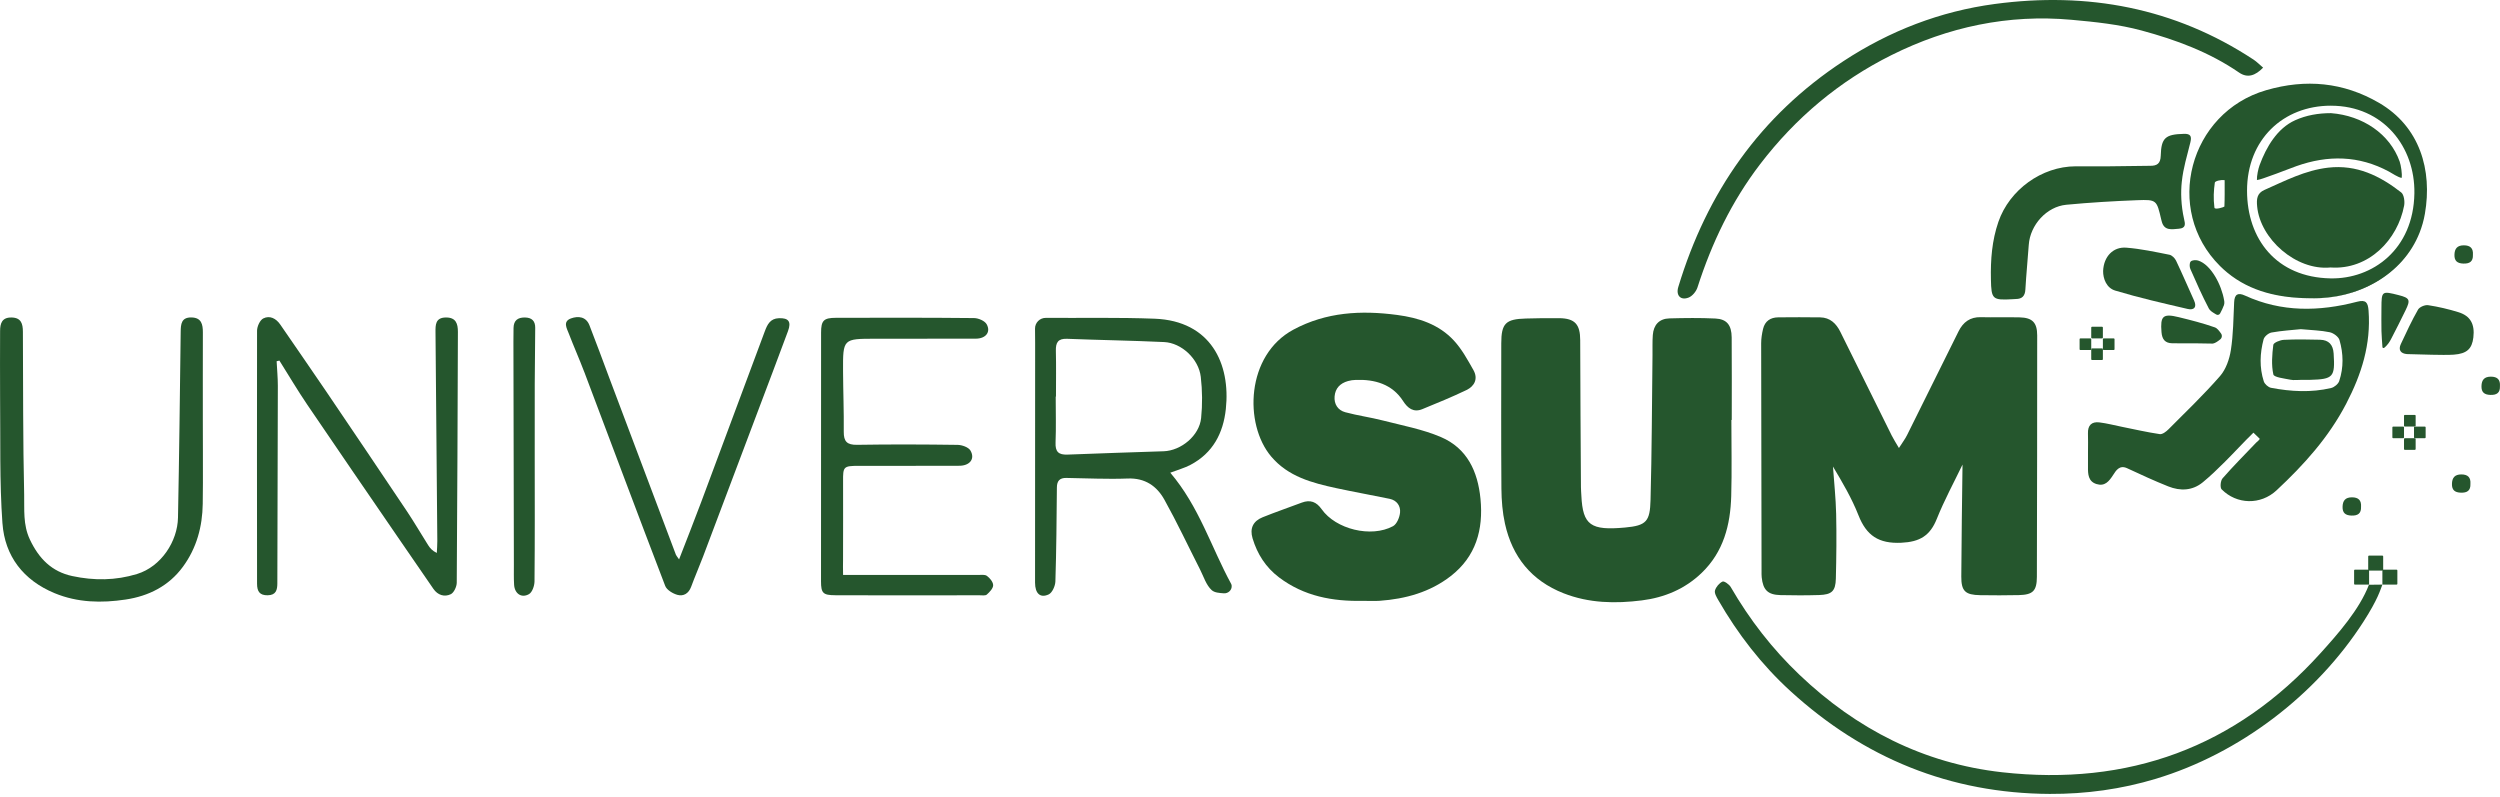<svg width="527" height="168" viewBox="0 0 527 168" fill="none" xmlns="http://www.w3.org/2000/svg">
<path d="M499.371 123.267C497.37 128.493 492.862 133.592 489.202 137.65C471.216 157.579 448.586 165.759 422.042 162.791C405.509 160.942 391.334 153.688 379.319 142.236C373.593 136.779 368.798 130.589 364.836 123.745C364.506 123.176 363.448 122.437 363.108 122.596C362.415 122.918 361.731 123.726 361.52 124.467C361.36 125.028 361.844 125.852 362.198 126.468C366.322 133.644 371.356 140.151 377.464 145.718C392.906 159.794 411.051 167.248 432.076 167.358C439.703 167.391 447.196 166.363 454.477 164.162C472.09 158.837 488.254 146.542 498.187 131.103C501.333 126.212 501.756 124.355 502.209 123.234" fill="#25562D"/>
<path d="M355.948 62.734C356.744 62.427 357.555 61.44 357.827 60.591C360.838 51.23 365.004 42.498 371.016 34.635C378.508 24.828 387.729 17.096 398.725 11.615C410.642 5.675 423.333 2.96 436.681 4.172C441.641 4.622 446.677 5.136 451.455 6.433C458.67 8.386 465.715 10.98 471.977 15.283C473.788 16.528 475.414 15.953 477.066 14.261C476.329 13.637 475.739 13.022 475.046 12.566C458.387 1.605 440.014 -1.774 420.5 0.839C409.018 2.375 398.354 6.493 388.611 12.879C371.024 24.408 359.808 40.564 353.78 60.509C353.252 62.256 354.255 63.383 355.945 62.734H355.948Z" fill="#25562D"/>
<path d="M417.571 66.859C415.293 66.804 413.826 67.906 412.861 69.852C409.243 77.149 405.632 84.452 401.997 91.742C401.596 92.547 401.035 93.278 400.296 94.44C399.634 93.302 399.164 92.594 398.791 91.841C395.164 84.543 391.559 77.237 387.937 69.939C387.066 68.184 385.772 66.936 383.698 66.901C380.758 66.851 377.815 66.876 374.875 66.895C373.207 66.906 372.045 67.689 371.652 69.341C371.419 70.327 371.254 71.355 371.254 72.363C371.262 88.368 371.301 104.375 371.334 120.38C371.334 120.82 371.32 121.265 371.367 121.702C371.644 124.364 372.658 125.381 375.315 125.447C378.032 125.513 380.758 125.518 383.475 125.433C386.132 125.351 386.935 124.615 386.998 121.982C387.11 117.432 387.163 112.879 387.061 108.329C386.987 104.999 386.624 101.675 386.388 98.347C388.402 101.71 390.366 105.062 391.77 108.632C393.449 112.896 396.018 114.632 400.788 114.413C404.706 114.231 406.852 112.929 408.275 109.382C409.869 105.406 411.93 101.617 413.699 97.935C413.606 105.774 413.474 113.66 413.441 121.548C413.427 124.623 414.295 125.411 417.414 125.461C420.134 125.502 422.857 125.513 425.575 125.447C428.539 125.376 429.366 124.562 429.374 121.584C429.421 104.623 429.44 87.664 429.44 70.703C429.44 67.989 428.413 66.961 425.734 66.901C423.014 66.837 420.291 66.928 417.573 66.862L417.571 66.859Z" fill="#25562D"/>
<path d="M293.646 110.92C289.025 113.412 281.578 111.563 278.6 107.337C277.512 105.793 276.204 105.279 274.421 105.95C271.671 106.986 268.887 107.942 266.162 109.038C264.142 109.851 263.414 111.39 264.04 113.481C265.035 116.797 266.826 119.603 269.629 121.718C274.874 125.683 280.919 126.801 287.31 126.659C288.486 126.659 289.667 126.73 290.838 126.648C296.297 126.257 301.455 124.831 305.821 121.435C311.124 117.314 312.72 111.657 312.088 105.164C311.525 99.369 309.269 94.489 303.746 92.132C299.883 90.481 295.635 89.7 291.53 88.645C288.906 87.969 286.2 87.606 283.587 86.9C282.026 86.48 281.186 85.189 281.334 83.543C281.485 81.856 282.488 80.798 284.153 80.328C284.735 80.163 285.164 80.114 285.749 80.089C289.777 79.924 293.495 80.987 295.77 84.537C296.732 86.035 297.963 87.01 299.814 86.252C302.941 84.974 306.074 83.688 309.118 82.229C310.857 81.397 311.621 79.817 310.596 78.006C309.376 75.852 308.156 73.61 306.499 71.81C303.331 68.368 299.07 66.994 294.509 66.389C286.928 65.384 279.584 65.768 272.657 69.486C262.653 74.852 262.21 89.382 267.939 96.204C271.525 100.474 276.592 101.798 281.724 102.908C285.45 103.713 289.206 104.381 292.94 105.153C294.47 105.469 295.262 106.672 295.132 108.046C295.036 109.065 294.448 110.486 293.646 110.92Z" fill="#25562D"/>
<path d="M317.251 110.406C318.804 117.379 322.807 122.388 329.596 125.059C334.971 127.172 340.543 127.265 346.107 126.562C350.833 125.966 355.163 124.183 358.702 120.778C363.321 116.335 364.766 110.672 364.942 104.589C365.096 99.237 364.975 93.876 364.975 88.518C365 88.518 365.024 88.518 365.052 88.518C365.052 82.721 365.085 76.923 365.038 71.126C365.016 68.524 364.008 67.263 361.614 67.145C358.389 66.988 355.149 67.029 351.918 67.117C349.745 67.177 348.571 68.494 348.412 70.623C348.308 72.011 348.365 73.409 348.349 74.805C348.228 84.999 348.209 95.198 347.934 105.389C347.813 109.906 347.091 110.793 342.535 111.206C335.35 111.859 333.646 110.738 333.352 104.499C333.325 103.913 333.267 103.325 333.264 102.74C333.204 92.395 333.127 82.05 333.108 71.706C333.102 68.389 332.009 67.117 328.703 67.07C326.351 67.035 323.999 67.084 321.65 67.145C317.38 67.257 316.471 68.183 316.468 72.387C316.463 82.589 316.419 92.791 316.498 102.99C316.518 105.468 316.716 107.996 317.251 110.409V110.406Z" fill="#25562D"/>
<path d="M56.453 125.481C58.198 125.453 58.462 124.34 58.464 122.961C58.5 109.086 58.552 95.207 58.569 81.332C58.569 79.606 58.401 77.881 58.313 76.153C58.508 76.103 58.701 76.056 58.896 76.007C60.838 79.093 62.693 82.239 64.737 85.255C71.076 94.608 77.481 103.915 83.866 113.237C86.356 116.872 88.859 120.497 91.356 124.126C92.279 125.467 93.686 125.898 95.019 125.261C95.692 124.939 96.277 123.667 96.283 122.824C96.415 105.203 96.459 87.583 96.525 69.959C96.53 68.22 96.107 66.896 93.969 66.926C91.777 66.956 91.793 68.495 91.804 70.006C91.925 84.689 92.062 99.37 92.186 114.053C92.194 114.889 92.117 115.727 92.079 116.562C91.117 116.109 90.631 115.521 90.23 114.883C88.74 112.526 87.342 110.11 85.792 107.794C80.121 99.315 74.414 90.861 68.694 82.414C65.523 77.735 62.289 73.097 59.093 68.432C58.195 67.118 56.871 66.442 55.508 67.121C54.794 67.478 54.189 68.822 54.186 69.723C54.137 87.492 54.194 105.261 54.186 123.03C54.186 124.678 54.73 125.511 56.453 125.486V125.481Z" fill="#25562D"/>
<path d="M176.073 125.484C186.223 125.506 196.373 125.495 206.52 125.486C207.031 125.486 207.715 125.607 208.02 125.335C208.613 124.805 209.355 124.038 209.358 123.368C209.361 122.695 208.663 121.851 208.039 121.395C207.588 121.065 206.761 121.203 206.105 121.203C196.79 121.195 187.248 121.192 177.722 121.192C177.675 119.878 177.716 118.95 177.714 118.029C177.705 112.523 177.758 107.014 177.722 101.508C177.7 98.353 177.782 98.205 181.049 98.2C188.111 98.191 195.169 98.216 202.231 98.183C204.453 98.172 205.585 96.71 204.572 94.977C204.159 94.273 202.799 93.792 201.862 93.779C194.804 93.68 187.742 93.65 180.684 93.768C178.541 93.803 177.843 93.067 177.865 90.998C177.909 86.742 177.738 82.483 177.716 78.224C177.681 71.405 177.703 71.405 184.519 71.405C191.581 71.405 198.639 71.416 205.701 71.391C207.789 71.383 208.913 70.009 207.99 68.352C207.588 67.632 206.253 67.061 205.338 67.05C195.631 66.954 185.923 66.967 176.216 66.995C173.628 67.003 173.087 67.564 173.084 70.113C173.065 87.591 173.059 105.071 173.07 122.549C173.07 125.047 173.504 125.467 176.076 125.473L176.073 125.484Z" fill="#25562D"/>
<path d="M0.519 110.313C1.011 117.22 4.915 122.306 11.507 125.04C16.359 127.051 21.437 127.145 26.484 126.383C31.331 125.653 35.582 123.548 38.582 119.443C41.462 115.503 42.665 111.013 42.736 106.219C42.758 104.751 42.769 103.281 42.775 101.814C42.794 97.407 42.756 93.002 42.756 88.595C42.756 85.51 42.753 82.427 42.753 79.341C42.753 76.256 42.753 73.173 42.764 70.087C42.769 68.376 42.47 66.95 40.338 66.917C38.217 66.884 38.112 68.34 38.09 69.925C37.92 82.99 37.78 96.055 37.521 109.12C37.422 114.121 33.983 119.432 28.899 120.995C24.355 122.391 19.808 122.41 15.244 121.435C10.908 120.506 8.193 117.75 6.297 113.725C4.822 110.596 5.165 107.397 5.094 104.268C4.833 92.818 4.882 81.361 4.827 69.906C4.819 68.266 4.47 66.969 2.453 66.927C0.426 66.886 0.016 68.142 0.019 69.81C0.027 74.437 -0.028 79.064 0.019 83.688C0.115 92.568 -0.116 101.473 0.514 110.318L0.519 110.313Z" fill="#25562D"/>
<path d="M123.186 78.46C128.86 93.479 134.476 108.516 140.224 123.505C140.551 124.359 141.81 125.12 142.785 125.395C144.079 125.758 145.173 125.112 145.695 123.689C146.481 121.557 147.393 119.471 148.198 117.347C152.116 106.992 156.015 96.627 159.919 86.266C161.988 80.774 164.079 75.289 166.113 69.786C166.852 67.783 166.22 67.005 164.197 67.077C162.351 67.14 161.749 68.426 161.216 69.852C156.74 81.878 152.273 93.905 147.778 105.923C146.324 109.811 144.791 113.671 143.148 117.919C142.719 117.295 142.554 117.133 142.48 116.935C137.795 104.516 133.119 92.097 128.443 79.675C127.047 75.968 125.7 72.245 124.252 68.561C123.535 66.733 121.892 66.568 120.365 67.121C118.595 67.764 119.477 69.198 119.897 70.297C120.944 73.036 122.145 75.718 123.181 78.46H123.186Z" fill="#25562D"/>
<path d="M259.538 123.097C255.34 115.398 252.79 106.803 246.696 99.646C248.284 99.038 249.702 98.654 250.966 97.986C255.67 95.5 257.86 91.32 258.406 86.229C259.434 76.676 255.238 67.639 243.399 67.183C235.763 66.888 228.108 67.059 220.459 67.007C219.189 66.998 218.165 68.023 218.184 69.293C218.214 71.274 218.209 73.255 218.206 75.233C218.2 91.095 218.184 106.957 218.189 122.819C218.189 125.094 219.269 126.133 221.055 125.306C221.811 124.957 222.445 123.525 222.476 122.566C222.684 115.967 222.734 109.361 222.792 102.756C222.803 101.368 223.388 100.728 224.77 100.748C229.089 100.813 233.414 101.039 237.725 100.871C241.385 100.728 243.86 102.468 245.46 105.344C248.133 110.147 250.471 115.137 252.966 120.039C253.73 121.542 254.255 123.341 255.433 124.405C256.013 124.927 256.997 125.004 257.989 125.07C258.904 125.13 259.711 124.385 259.637 123.473C259.626 123.333 259.593 123.204 259.533 123.094L259.538 123.097ZM245.284 95.126C238.536 95.37 231.787 95.543 225.042 95.829C223.121 95.909 222.434 95.214 222.511 93.285C222.638 90.062 222.544 86.834 222.544 83.608C222.564 83.608 222.583 83.608 222.599 83.608C222.599 80.382 222.654 77.156 222.577 73.933C222.536 72.216 223.022 71.342 224.938 71.419C231.757 71.689 238.585 71.787 245.402 72.106C249.067 72.277 252.689 75.659 253.125 79.445C253.455 82.308 253.491 85.265 253.197 88.13C252.818 91.823 249.009 94.994 245.281 95.129L245.284 95.126Z" fill="#25562D"/>
<path d="M108.372 123.258C108.482 125.135 109.924 126.154 111.515 125.239C112.205 124.841 112.666 123.48 112.675 122.552C112.76 113.825 112.724 105.096 112.719 96.367C112.719 91.232 112.705 86.099 112.724 80.964C112.738 77.004 112.801 73.045 112.823 69.086C112.831 67.654 112.103 66.943 110.644 66.926C109.125 66.91 108.281 67.566 108.254 69.13C108.237 70.083 108.226 71.037 108.229 71.99C108.259 87.687 108.292 103.382 108.325 119.079C108.328 120.472 108.289 121.87 108.372 123.258Z" fill="#25562D"/>
<path d="M476.358 92.501C476.238 92.815 475.861 93.029 475.608 93.296C473.226 95.793 470.786 98.239 468.517 100.832C468.085 101.324 467.951 102.778 468.322 103.154C471.503 106.366 476.534 106.501 479.903 103.357C485.659 97.986 490.869 92.227 494.581 85.099C497.828 78.862 499.818 72.556 499.293 65.501C499.167 63.783 498.754 63.118 496.886 63.605C488.882 65.693 480.953 65.847 473.243 62.305C471.784 61.635 471.039 61.997 470.959 63.69C470.8 67.058 470.784 70.457 470.27 73.776C469.973 75.697 469.234 77.84 467.989 79.269C464.568 83.192 460.793 86.808 457.114 90.501C456.631 90.988 455.836 91.595 455.279 91.512C452.603 91.117 449.957 90.507 447.3 89.971C445.717 89.652 444.145 89.235 442.546 89.04C440.914 88.839 440.079 89.666 440.142 91.367C440.189 92.614 440.15 93.864 440.15 95.112C440.15 96.213 440.159 97.315 440.148 98.417C440.128 99.937 440.186 101.492 441.944 102.039C443.678 102.577 444.571 101.489 445.45 100.126C446.047 99.206 446.778 97.945 448.412 98.708C451.27 100.041 454.136 101.363 457.062 102.53C459.595 103.539 462.156 103.467 464.357 101.659C465.992 100.316 467.517 98.835 469.017 97.34C471.045 95.321 472.971 93.197 475.023 91.205M493.108 80.321C492.899 80.945 492.069 81.635 491.404 81.791C487.195 82.786 482.947 82.552 478.735 81.75C478.144 81.637 477.392 80.964 477.205 80.39C476.262 77.469 476.389 74.469 477.161 71.543C477.323 70.935 478.197 70.207 478.845 70.092C481.007 69.707 483.214 69.575 485.014 69.388C487.313 69.606 489.242 69.644 491.1 70.034C491.891 70.199 492.954 70.974 493.163 71.683C493.993 74.529 494.061 77.478 493.105 80.321H493.108Z" fill="#25562D"/>
<path d="M467.988 56.087C468.477 56.571 468.978 57.024 469.491 57.447C474.451 61.538 480.518 62.824 486.972 62.871C497.116 63.146 506.538 57.914 510.044 49.064C510.544 47.8 510.926 46.462 511.17 45.055C512.764 35.878 510.123 26.682 501.474 21.667C493.995 17.332 486.076 16.579 477.699 19.016C461.479 23.734 456.012 44.198 467.988 56.087ZM491.351 22.283C502.477 22.286 509.109 31.026 508.953 40.736C508.771 52.65 500.056 58.848 491.283 58.683C479.861 58.472 473.676 50.408 473.676 40.184C473.676 29.432 481.279 22.277 491.354 22.28L491.351 22.283ZM468.956 37.983C468.956 40.044 468.983 41.794 468.903 43.541C468.898 43.637 466.87 44.305 466.801 43.769C466.554 41.843 466.648 40.159 466.887 38.486C466.928 38.192 468.104 37.845 468.956 37.983Z" fill="#25562D"/>
<path d="M486.975 62.873C480.52 62.829 474.536 61.082 469.494 57.449C474.709 61.208 480.52 62.829 486.975 62.876C497.122 63.148 506.318 57.826 510.046 49.066C506.43 57.559 497.119 63.148 486.975 62.873Z" fill="#25562D"/>
<path d="M444.59 35.059C442.241 35.059 439.889 35.053 437.54 35.059C430.382 35.078 423.588 40.018 421.263 46.761C419.9 50.715 419.598 54.762 419.686 58.9C419.774 63.076 419.98 63.321 424.261 63.071C424.481 63.057 424.7 63.035 424.92 63.032C426.266 63.027 426.874 62.395 426.951 61.016C427.129 57.872 427.445 54.74 427.665 51.6C427.956 47.437 431.413 43.557 435.573 43.162C440.538 42.692 445.522 42.392 450.506 42.203C454.625 42.046 454.63 42.167 455.581 46.245C455.614 46.387 455.655 46.528 455.691 46.67C456.213 48.728 457.87 48.322 459.276 48.22C460.87 48.105 460.631 47.168 460.406 46.184C459.738 43.244 459.691 40.488 459.919 38.359C460.26 35.191 460.999 33.064 461.744 29.951C462.057 28.64 461.686 28.182 460.381 28.215C456.466 28.311 455.586 29.047 455.485 32.814C455.438 34.474 454.718 34.985 453.179 34.952L444.585 35.059H444.59Z" fill="#25562D"/>
<path d="M457.321 53.702C454.31 53.103 451.285 52.449 448.235 52.208C445.46 51.985 443.457 54.076 443.338 57.123C443.314 58.758 444.053 60.7 445.88 61.253C450.911 62.77 456.049 63.94 461.173 65.13C462.456 65.426 463.171 64.805 462.514 63.352C461.245 60.555 460.039 57.728 458.717 54.955C458.464 54.422 457.86 53.809 457.321 53.702Z" fill="#25562D"/>
<path d="M512.645 74.781C514.184 74.781 515.728 74.875 517.259 74.762C520.012 74.559 521.103 73.539 521.386 71.124C521.713 68.344 520.776 66.596 518.256 65.816C516.165 65.167 514.014 64.662 511.854 64.332C511.184 64.231 510.041 64.706 509.722 65.266C508.384 67.61 507.244 70.072 506.098 72.523C505.513 73.77 506.065 74.529 507.381 74.641" fill="#25562D"/>
<path d="M466.471 72.431C467.021 72.326 467.518 71.942 468.015 71.552C468.403 71.247 468.48 70.694 468.191 70.293C467.796 69.744 467.403 69.191 466.878 69.007C464.397 68.134 461.828 67.482 459.267 66.856C455.931 66.04 455.368 66.62 455.643 70.01C455.766 71.53 456.387 72.335 457.907 72.362C459.446 72.39 460.984 72.368 462.523 72.368" fill="#25562D"/>
<path d="M463.36 54.92C462.885 54.771 462.077 54.824 461.799 55.129C461.519 55.436 461.527 56.249 461.725 56.7C462.956 59.505 464.198 62.311 465.616 65.023C465.847 65.468 466.33 65.781 466.833 66.083C466.951 66.155 467.072 66.226 467.19 66.298C467.476 66.471 467.85 66.366 468.003 66.067C468.003 66.067 468.003 66.064 468.006 66.061C468.306 65.482 468.611 64.907 468.819 64.297C468.976 63.839 468.841 63.283 468.847 63.327C468.319 60.088 466.083 55.769 463.357 54.92H463.36Z" fill="#25562D"/>
<path d="M502.214 73.155C502.228 73.383 502.478 73.424 502.651 73.276C503.321 72.691 503.684 72.141 504.03 71.485C505.091 69.473 506.094 67.435 507.096 65.396C508.168 63.214 507.973 62.808 505.646 62.214C502.079 61.305 502.024 61.343 502.008 64.926C502 66.539 501.98 68.152 502.011 69.765C502.033 70.897 502.153 72.026 502.217 73.155H502.214Z" fill="#25562D"/>
<path d="M518.847 100.008C517.474 100.008 516.897 100.695 516.872 102.016C516.844 103.316 517.49 103.808 518.729 103.854C520.067 103.904 520.823 103.426 520.765 102.014C520.867 100.634 520.216 100.008 518.85 100.008H518.847Z" fill="#25562D"/>
<path d="M495.789 104.836C494.415 104.836 493.838 105.523 493.813 106.844C493.786 108.144 494.432 108.636 495.671 108.683C497.009 108.732 497.764 108.254 497.707 106.842C497.808 105.462 497.157 104.836 495.792 104.836H495.789Z" fill="#25562D"/>
<path d="M525.07 79.4C523.696 79.4 523.119 80.087 523.095 81.409C523.067 82.709 523.713 83.2 524.952 83.247C526.29 83.296 527.046 82.818 526.988 81.406C527.09 80.027 526.438 79.4 525.073 79.4H525.07Z" fill="#25562D"/>
<path d="M519.373 51.715C517.999 51.715 517.422 52.402 517.397 53.723C517.37 55.023 518.016 55.515 519.255 55.562C520.593 55.611 521.348 55.133 521.291 53.721C521.392 52.341 520.741 51.715 519.376 51.715H519.373Z" fill="#25562D"/>
<path d="M489.092 71.617C486.534 71.546 483.968 71.51 481.413 71.639C480.63 71.68 479.269 72.241 479.214 72.694C478.959 74.76 478.78 76.939 479.223 78.931C479.357 79.544 481.533 79.78 482.806 80.041C482.998 80.08 483.196 80.102 483.394 80.113C483.99 80.143 484.611 80.072 485.213 80.072C485.798 80.072 486.383 80.085 486.968 80.072C491.878 79.937 492.244 79.489 491.933 74.54C491.815 72.667 490.911 71.672 489.087 71.62L489.092 71.617Z" fill="#25562D"/>
<path d="M485.213 80.068C484.609 80.068 483.991 80.14 483.395 80.11C483.991 80.14 484.612 80.068 485.213 80.068C485.799 80.068 486.384 80.082 486.969 80.068C486.384 80.085 485.799 80.068 485.213 80.068Z" fill="#25562D"/>
<path d="M491.225 56.381C499.369 56.967 505.444 50.488 506.79 43.346C506.958 42.462 506.76 41.019 506.167 40.558C501.674 37.06 496.778 34.653 490.785 35.34C485.925 35.898 481.699 38.115 477.344 40.038C475.753 40.742 475.663 41.965 475.805 43.5C476.435 50.356 483.971 57.06 491.222 56.387L491.225 56.381Z" fill="#25562D"/>
<path d="M478.487 37.098C480.361 36.463 482.191 35.694 484.059 35.029C490.728 32.66 497.245 32.751 503.592 36.169C504.268 36.532 505.469 37.375 506.271 37.505C506.411 36.678 506.122 34.831 505.856 34.073C503.79 28.226 498.044 24.363 491.376 23.852C488.692 23.852 486.177 24.286 483.826 25.343C480.034 27.047 477.737 30.984 476.319 34.826C476.05 35.554 475.709 37.109 475.761 37.955C476.448 37.881 477.847 37.315 478.487 37.098Z" fill="#25562D"/>
<path d="M509.057 87.465H506.928C506.838 87.465 506.766 87.537 506.766 87.627V89.756C506.766 89.846 506.838 89.918 506.928 89.918H509.057C509.147 89.918 509.219 89.846 509.219 89.756V87.627C509.219 87.537 509.147 87.465 509.057 87.465Z" fill="#25562D"/>
<path d="M506.604 89.922H504.475C504.385 89.922 504.312 89.995 504.312 90.084V92.213C504.312 92.303 504.385 92.376 504.475 92.376H506.604C506.694 92.376 506.766 92.303 506.766 92.213V90.084C506.766 89.995 506.694 89.922 506.604 89.922Z" fill="#25562D"/>
<path d="M509.057 92.375H506.928C506.838 92.375 506.766 92.448 506.766 92.537V94.666C506.766 94.756 506.838 94.829 506.928 94.829H509.057C509.147 94.829 509.219 94.756 509.219 94.666V92.537C509.219 92.448 509.147 92.375 509.057 92.375Z" fill="#25562D"/>
<path d="M511.163 89.922H509.033C508.944 89.922 508.871 89.995 508.871 90.084V92.213C508.871 92.303 508.944 92.376 509.033 92.376H511.163C511.252 92.376 511.325 92.303 511.325 92.213V90.084C511.325 89.995 511.252 89.922 511.163 89.922Z" fill="#25562D"/>
<path d="M443.124 68.879H440.994C440.905 68.879 440.832 68.951 440.832 69.041V71.17C440.832 71.26 440.905 71.332 440.994 71.332H443.124C443.213 71.332 443.286 71.26 443.286 71.17V69.041C443.286 68.951 443.213 68.879 443.124 68.879Z" fill="#25562D"/>
<path d="M440.67 71.332H438.541C438.451 71.332 438.379 71.405 438.379 71.494V73.624C438.379 73.713 438.451 73.786 438.541 73.786H440.67C440.76 73.786 440.833 73.713 440.833 73.624V71.494C440.833 71.405 440.76 71.332 440.67 71.332Z" fill="#25562D"/>
<path d="M443.124 73.438H440.994C440.905 73.438 440.832 73.51 440.832 73.6V75.729C440.832 75.819 440.905 75.891 440.994 75.891H443.124C443.213 75.891 443.286 75.819 443.286 75.729V73.6C443.286 73.51 443.213 73.438 443.124 73.438Z" fill="#25562D"/>
<path d="M445.581 71.332H443.451C443.362 71.332 443.289 71.405 443.289 71.494V73.624C443.289 73.713 443.362 73.786 443.451 73.786H445.581C445.67 73.786 445.743 73.713 445.743 73.624V71.494C445.743 71.405 445.67 71.332 445.581 71.332Z" fill="#25562D"/>
<path d="M502.212 117.125H499.379C499.289 117.125 499.217 117.198 499.217 117.287V120.12C499.217 120.209 499.289 120.282 499.379 120.282H502.212C502.301 120.282 502.374 120.209 502.374 120.12V117.287C502.374 117.198 502.301 117.125 502.212 117.125Z" fill="#25562D"/>
<path d="M496.408 120.082H499.241C499.329 120.082 499.403 120.153 499.403 120.244V123.239H496.408C496.32 123.239 496.246 123.168 496.246 123.077V120.244C496.246 120.156 496.318 120.082 496.408 120.082Z" fill="#25562D"/>
<path d="M502.369 120.082H505.202C505.29 120.082 505.364 120.153 505.364 120.244V123.077C505.364 123.165 505.293 123.239 505.202 123.239H502.207V120.244C502.207 120.156 502.278 120.082 502.369 120.082Z" fill="#25562D"/>
</svg>
